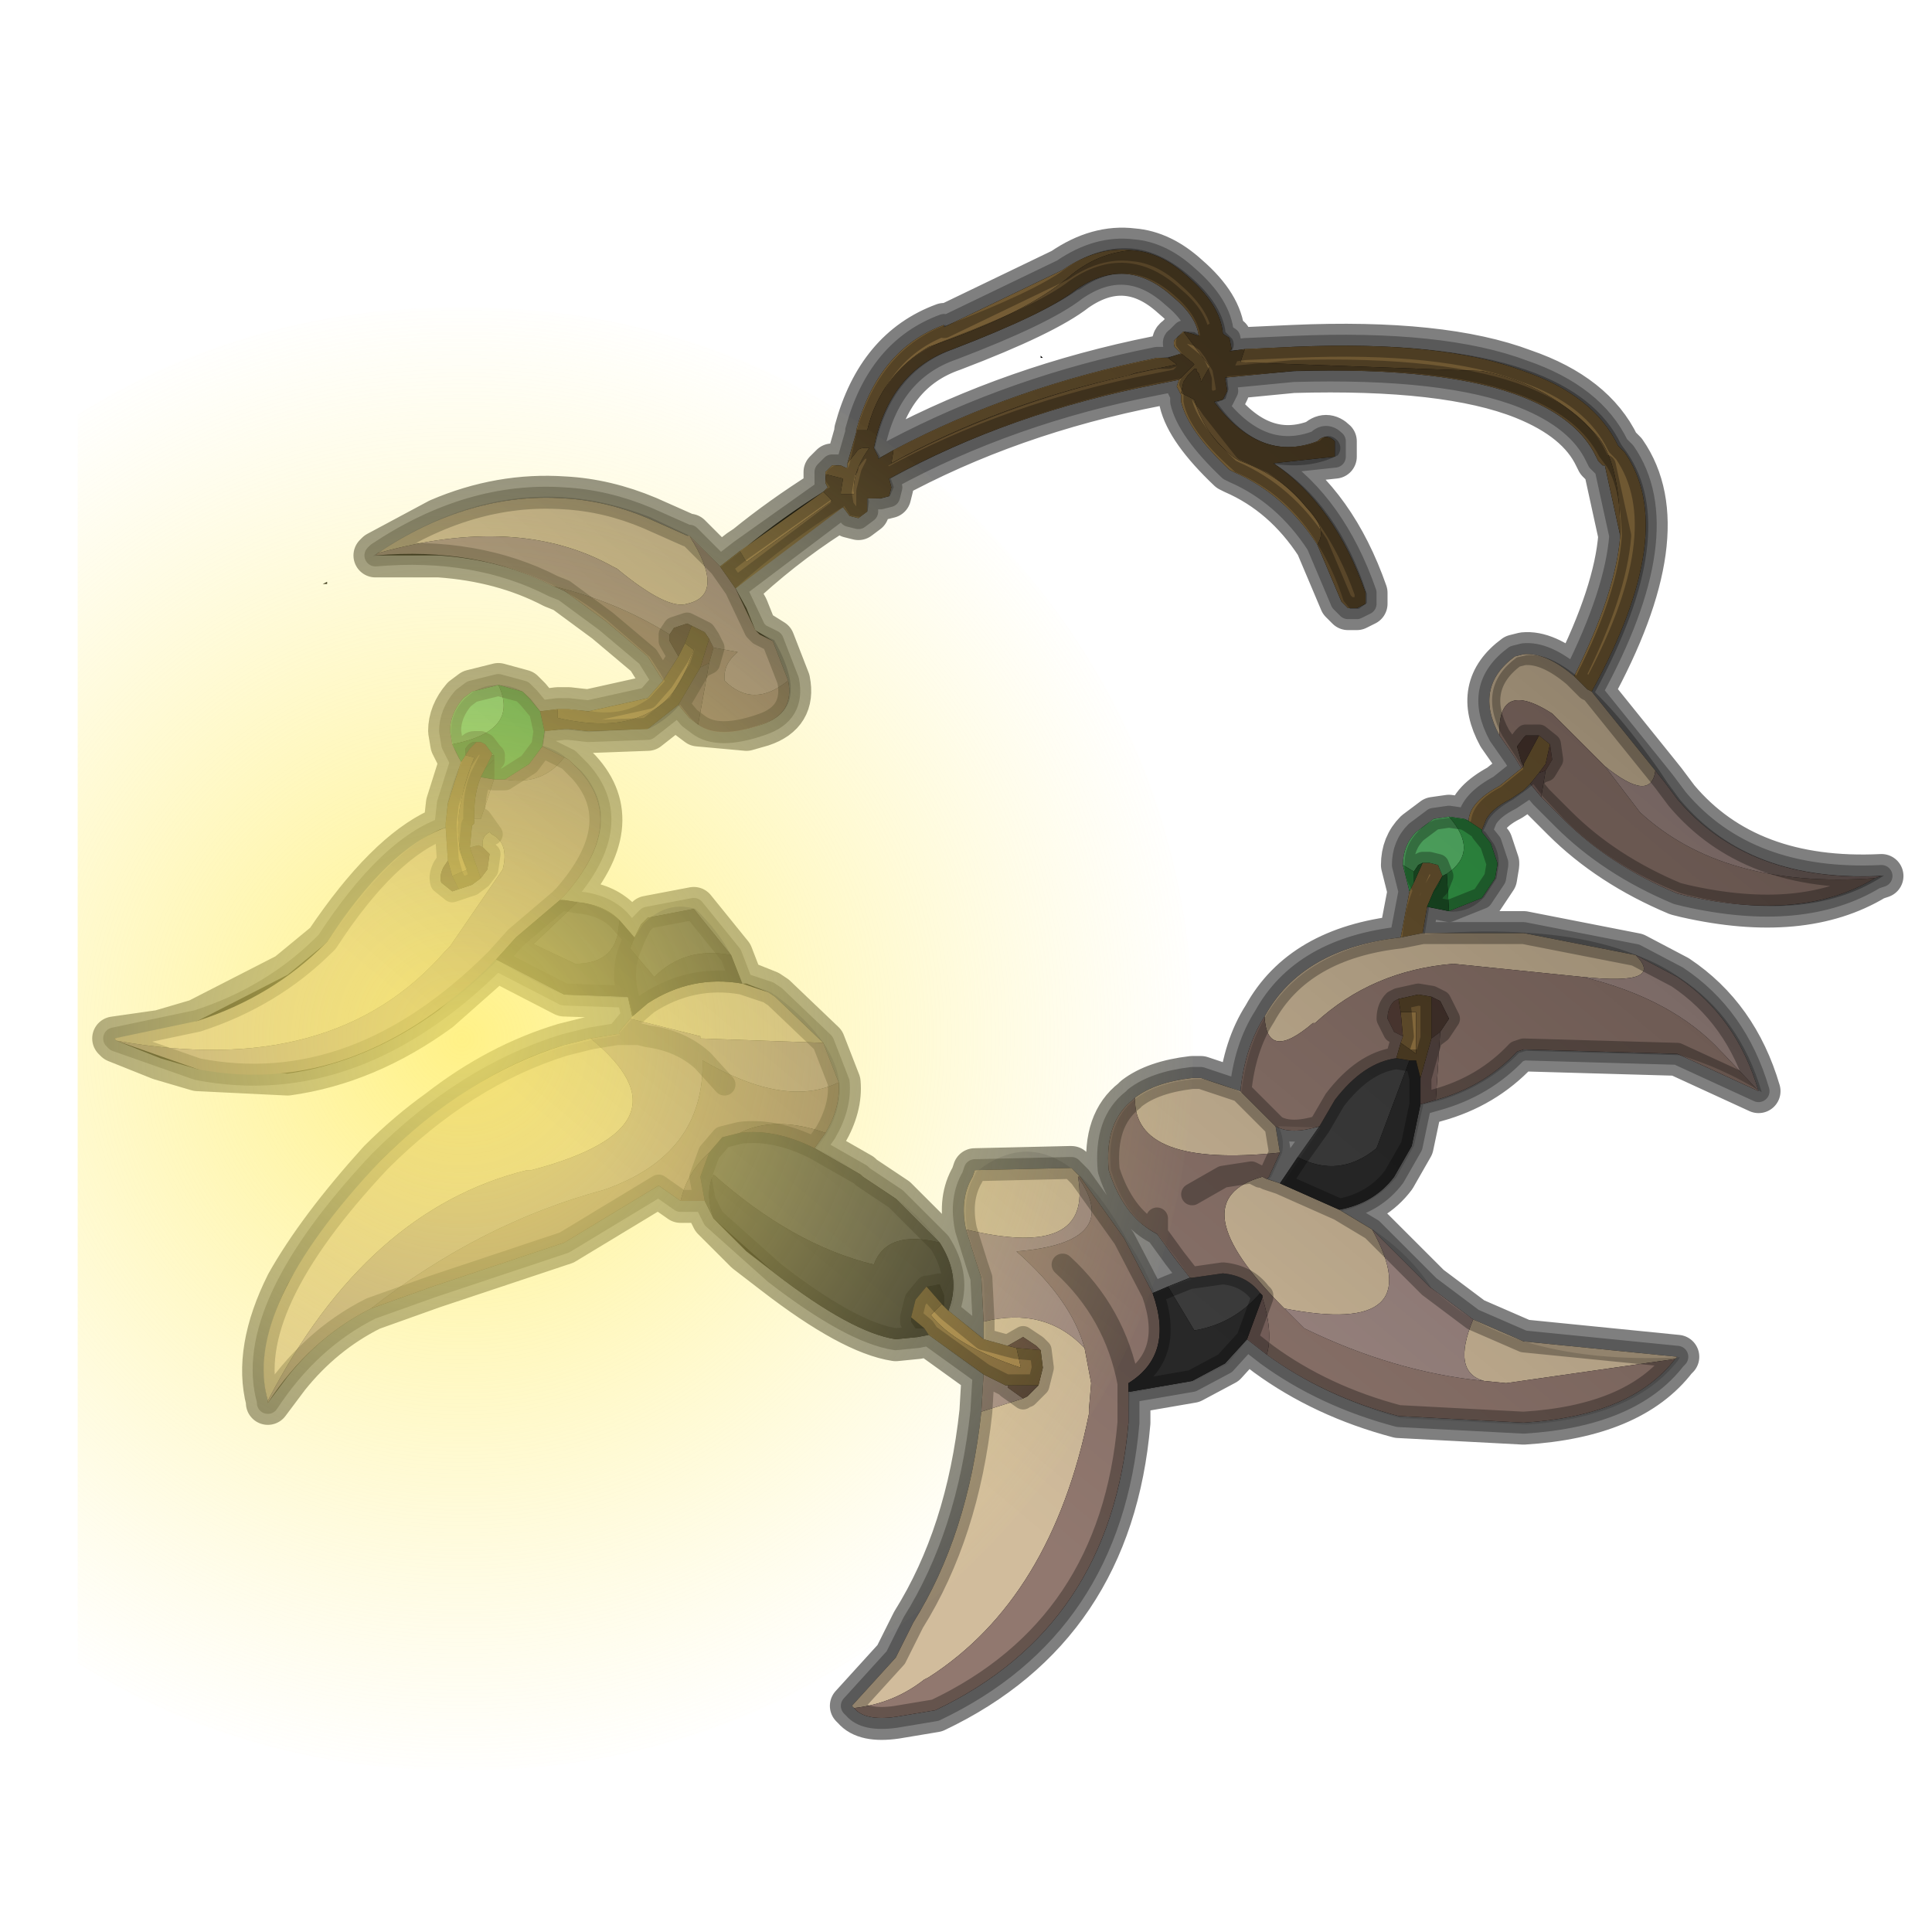 <?xml version="1.0" encoding="UTF-8" standalone="no"?>
<svg xmlns:xlink="http://www.w3.org/1999/xlink" height="440.0px" width="440.0px" xmlns="http://www.w3.org/2000/svg">
  <g transform="matrix(10.0, 0.0, 0.0, 10.0, 0.0, 0.0)">
    <use height="44.0" transform="matrix(1.0, 0.0, 0.0, 1.0, 0.0, 0.0)" width="44.0" xlink:href="#shape0"/>
    <use height="56.0" transform="matrix(0.595, 0.0, 0.0, 0.595, 1.769, 7.0)" width="42.7" xlink:href="#sprite0"/>
    <use height="101.6" transform="matrix(0.33, 0.0, 0.0, 0.33, 2.6, 5.65)" width="122.15" xlink:href="#sprite1"/>
  </g>
  <defs>
    <g id="shape0" transform="matrix(1.0, 0.0, 0.0, 1.0, 0.0, 0.0)">
      <path d="M44.0 44.0 L0.0 44.0 0.0 0.0 44.0 0.0 44.0 44.0" fill="#43adca" fill-opacity="0.0" fill-rule="evenodd" stroke="none"/>
      <path d="M7.35 13.3 L7.45 13.25 7.45 13.3 7.35 13.3 M20.1 8.9 L20.1 8.7 20.35 8.7 20.1 8.9 M23.75 8.15 L23.7 8.15 23.7 8.1 23.75 8.15" fill="#000000" fill-rule="evenodd" stroke="none"/>
      <path d="M24.5 6.6 Q23.8 7.15 21.7 7.95 20.25 8.45 19.9 10.2 L20.0 10.4 20.0 10.45 20.35 10.25 Q23.1 8.8 26.35 8.15 L26.6 8.15 26.9 8.05 26.75 7.9 Q26.7 7.75 26.8 7.7 L26.95 7.55 27.15 7.6 27.3 7.65 Q27.25 7.2 26.7 6.75 25.65 5.8 24.5 6.6 M36.4 10.5 L36.35 10.4 Q35.95 9.55 34.7 9.05 32.95 8.35 29.45 8.45 L27.9 8.6 27.95 8.9 27.85 9.1 27.65 9.15 Q28.7 10.55 30.0 10.05 30.2 9.85 30.4 10.05 L30.4 10.4 29.0 10.55 Q30.4 11.5 31.1 13.5 L31.1 13.75 30.9 13.85 30.7 13.85 30.55 13.7 30.0 12.4 Q29.25 11.25 28.1 10.75 L28.0 10.7 Q27.05 9.8 26.9 9.15 L26.9 9.0 26.8 8.8 26.85 8.65 26.35 8.75 Q23.0 9.4 20.25 10.9 L20.3 11.1 20.25 11.3 20.05 11.35 19.75 11.35 19.75 11.45 19.75 11.65 19.55 11.8 19.35 11.75 19.2 11.55 Q18.05 12.25 17.0 13.2 L16.75 13.4 17.0 13.85 17.2 14.35 17.6 14.6 17.95 15.5 Q18.1 16.25 17.35 16.5 L17.0 16.6 15.9 16.5 15.7 16.35 15.45 16.05 14.75 16.6 13.4 16.65 12.95 16.6 12.85 16.6 12.4 16.65 12.35 17.0 12.85 17.25 12.95 17.3 13.2 17.55 Q14.3 18.75 12.85 20.4 L12.75 20.5 12.85 20.5 13.15 20.55 Q13.75 20.6 14.1 20.95 L14.45 21.35 14.6 21.05 14.75 20.9 15.8 20.7 16.65 21.75 16.9 22.4 17.0 22.4 17.5 22.6 17.65 22.7 18.75 23.75 19.1 24.65 Q19.15 25.2 18.8 25.8 L18.55 26.15 19.6 26.75 19.65 26.8 20.4 27.3 21.4 28.3 Q21.85 29.0 21.65 29.7 L21.6 29.85 22.4 30.5 22.4 30.1 22.35 29.1 22.25 28.8 22.0 28.0 Q21.85 27.3 22.15 26.8 L22.2 26.65 24.35 26.6 24.4 26.6 24.6 26.8 25.6 28.2 26.25 29.45 26.6 29.3 27.1 29.1 26.75 28.65 26.35 28.1 Q25.65 27.75 25.3 26.8 L25.25 26.65 Q25.15 25.55 25.8 25.05 L25.85 25.0 Q26.3 24.65 27.15 24.55 L27.35 24.55 28.25 24.85 Q28.35 23.85 28.8 23.15 29.65 21.6 31.9 21.35 L32.1 20.3 31.95 19.7 Q31.95 19.25 32.25 18.95 L32.65 18.65 33.0 18.6 33.35 18.65 33.45 18.7 33.45 18.65 Q33.5 18.25 34.15 17.9 L34.65 17.5 34.5 17.25 34.15 16.75 Q33.55 15.65 34.5 14.95 L34.7 14.9 Q35.2 14.85 35.85 15.4 36.8 13.5 36.9 12.2 L36.55 10.6 36.5 10.6 36.4 10.5 M42.85 19.95 L42.7 20.0 Q41.05 21.0 38.4 20.4 L38.2 20.35 Q36.65 19.7 35.6 18.65 L35.1 18.15 34.85 17.85 34.7 18.0 34.4 18.2 Q34.0 18.4 33.85 18.65 L33.75 18.9 33.75 18.95 33.95 19.2 34.1 19.65 34.1 19.7 34.05 20.0 33.75 20.45 33.0 20.75 32.5 20.65 32.4 21.25 32.65 21.25 34.7 21.25 37.25 21.75 38.2 22.25 Q39.55 23.15 40.05 24.85 L38.2 24.0 34.7 23.9 34.55 23.95 Q33.8 24.75 32.7 25.05 L32.35 25.15 32.15 26.1 31.75 26.8 Q31.3 27.4 30.5 27.55 L31.25 28.0 32.55 29.3 33.55 30.05 34.7 30.55 38.2 30.9 38.15 30.95 Q37.15 32.25 34.7 32.4 L31.85 32.25 Q30.15 31.8 28.85 30.85 L28.4 30.5 27.9 31.05 27.15 31.45 25.7 31.7 25.7 32.4 Q25.3 37.05 21.3 38.95 L20.4 39.1 Q19.7 39.2 19.45 38.9 L19.4 38.85 20.4 37.75 20.8 36.95 Q22.05 34.95 22.35 32.15 L22.4 31.3 21.15 30.4 20.9 30.45 20.4 30.5 Q19.4 30.35 17.65 29.0 L17.0 28.5 16.25 27.75 16.05 27.35 15.5 27.35 15.0 27.0 12.85 28.3 10.0 29.25 9.85 29.3 8.45 29.8 Q7.35 30.35 6.55 31.35 L6.1 31.95 6.1 31.9 Q5.8 30.75 6.55 29.25 7.25 28.0 8.65 26.45 9.3 25.8 10.0 25.3 11.35 24.25 12.85 23.8 L13.45 23.65 14.05 23.55 14.1 23.55 14.1 23.5 14.35 23.2 14.4 23.15 14.3 22.7 12.85 22.65 11.3 21.85 10.0 23.0 Q8.35 24.2 6.55 24.45 L4.5 24.35 3.65 24.1 2.65 23.7 2.6 23.65 3.65 23.5 4.5 23.25 6.55 22.2 7.4 21.5 7.45 21.45 Q8.8 19.45 10.0 18.9 L10.15 18.85 10.15 18.75 10.2 18.3 10.5 17.35 10.3 16.95 10.25 16.65 Q10.25 16.25 10.55 15.9 L10.75 15.75 11.35 15.6 11.9 15.75 12.05 15.9 12.3 16.2 12.7 16.15 12.85 16.15 12.95 16.15 13.4 16.2 14.75 15.9 15.1 15.5 15.0 15.35 14.75 14.95 13.8 14.15 12.85 13.45 12.6 13.35 Q11.45 12.75 10.0 12.65 L8.55 12.65 8.6 12.6 10.0 11.85 Q11.4 11.25 12.85 11.35 13.8 11.4 14.75 11.8 L15.65 12.2 15.7 12.2 16.4 12.9 16.85 12.55 17.0 12.45 Q17.8 11.8 18.75 11.2 L18.85 11.1 18.8 11.0 18.8 10.8 18.8 10.75 18.95 10.6 19.15 10.6 19.25 10.65 19.3 10.65 19.3 10.55 19.5 9.85 19.5 9.8 Q20.0 7.95 21.5 7.4 L21.5 7.45 24.2 6.15 Q25.0 5.6 25.8 5.7 26.45 5.75 27.05 6.3 27.8 6.95 27.85 7.6 L28.0 7.7 28.05 7.95 28.0 8.0 28.35 7.95 29.45 7.9 Q32.85 7.75 34.7 8.45 36.3 9.0 36.85 10.15 L37.0 10.3 Q38.25 12.1 36.25 15.75 L37.7 17.55 37.9 17.8 38.2 18.2 Q39.8 20.1 42.85 19.95 M29.05 25.65 L29.15 26.25 28.9 26.8 28.85 26.85 29.15 26.95 30.05 25.65 Q29.4 25.85 29.05 25.65" fill="#000000" fill-rule="evenodd" stroke="none"/>
      <path d="M42.85 19.95 Q39.8 20.1 38.2 18.2 L37.9 17.8 37.7 17.55 36.25 15.75 Q38.25 12.1 37.0 10.3 L36.85 10.15 Q36.3 9.0 34.7 8.45 32.85 7.75 29.45 7.9 L28.35 7.95 28.0 8.0 28.05 7.95 28.0 7.7 27.85 7.6 Q27.8 6.95 27.05 6.3 26.45 5.75 25.8 5.7 25.0 5.6 24.2 6.15 L21.5 7.45 21.5 7.4 Q20.0 7.95 19.5 9.8 L19.5 9.85 19.3 10.55 19.3 10.65 19.25 10.65 19.15 10.6 18.95 10.6 18.8 10.75 18.8 10.8 18.8 11.0 18.85 11.1 18.75 11.2 Q17.8 11.8 17.0 12.45 L16.85 12.55 16.4 12.9 15.7 12.2 15.65 12.2 14.75 11.8 Q13.8 11.4 12.85 11.35 11.4 11.25 10.0 11.85 L8.6 12.6 8.55 12.65 10.0 12.65 Q11.45 12.75 12.6 13.35 L12.85 13.45 13.8 14.15 14.75 14.95 15.0 15.35 15.1 15.5 14.75 15.9 13.4 16.2 12.95 16.15 12.85 16.15 12.7 16.15 12.3 16.2 12.05 15.9 11.9 15.75 11.35 15.6 10.75 15.75 10.55 15.9 Q10.25 16.25 10.25 16.65 L10.3 16.95 10.5 17.35 10.2 18.3 10.15 18.75 10.15 18.85 10.0 18.9 Q8.8 19.45 7.45 21.45 L7.4 21.5 6.55 22.2 4.5 23.25 3.65 23.5 2.6 23.65 2.65 23.7 3.65 24.1 4.5 24.35 6.55 24.45 Q8.35 24.2 10.0 23.0 L11.3 21.85 12.85 22.65 14.3 22.7 14.4 23.15 14.35 23.2 14.1 23.5 14.1 23.55 14.05 23.55 13.45 23.65 12.85 23.8 Q11.35 24.25 10.0 25.3 9.3 25.8 8.65 26.45 7.25 28.0 6.55 29.25 5.8 30.75 6.1 31.9 L6.1 31.95 6.55 31.35 Q7.35 30.35 8.45 29.8 L9.85 29.3 10.0 29.25 12.85 28.3 15.0 27.0 15.5 27.35 16.05 27.35 16.25 27.75 17.0 28.5 17.65 29.0 Q19.4 30.35 20.4 30.5 L20.9 30.45 21.15 30.4 22.4 31.3 22.35 32.15 Q22.05 34.95 20.8 36.95 L20.4 37.75 19.4 38.85 19.45 38.9 Q19.7 39.2 20.4 39.1 L21.3 38.95 Q25.3 37.05 25.7 32.4 L25.7 31.7 27.15 31.45 27.9 31.05 28.4 30.5 28.85 30.85 Q30.15 31.8 31.85 32.25 L34.7 32.4 Q37.15 32.25 38.15 30.95 L38.2 30.9 34.7 30.55 33.55 30.05 32.55 29.3 31.25 28.0 30.5 27.55 Q31.3 27.4 31.75 26.8 L32.15 26.1 32.35 25.15 32.7 25.05 Q33.8 24.75 34.55 23.95 L34.7 23.9 38.2 24.0 40.05 24.85 Q39.55 23.15 38.2 22.25 L37.25 21.75 34.7 21.25 32.65 21.25 32.4 21.25 32.5 20.65 33.0 20.75 33.75 20.45 34.05 20.0 34.1 19.7 34.1 19.65 33.95 19.2 33.75 18.95 33.75 18.9 33.85 18.65 Q34.0 18.4 34.4 18.2 L34.7 18.0 34.85 17.85 35.1 18.15 35.6 18.65 Q36.65 19.7 38.2 20.35 L38.4 20.4 Q41.05 21.0 42.7 20.0 L42.85 19.95 M36.4 10.5 L36.5 10.6 36.55 10.6 36.9 12.2 Q36.8 13.5 35.85 15.4 35.2 14.85 34.7 14.9 L34.5 14.95 Q33.55 15.65 34.15 16.75 L34.5 17.25 34.65 17.5 34.15 17.9 Q33.5 18.25 33.45 18.65 L33.45 18.7 33.35 18.65 33.0 18.6 32.65 18.65 32.25 18.95 Q31.95 19.25 31.95 19.7 L32.1 20.3 31.9 21.35 Q29.65 21.6 28.8 23.15 28.35 23.85 28.25 24.85 L27.35 24.55 27.15 24.55 Q26.3 24.65 25.85 25.0 L25.8 25.05 Q25.15 25.55 25.25 26.65 L25.3 26.8 Q25.65 27.75 26.35 28.1 L26.75 28.65 27.1 29.1 26.6 29.3 26.25 29.45 25.6 28.2 24.6 26.8 24.4 26.6 24.35 26.6 22.2 26.65 22.15 26.8 Q21.85 27.3 22.0 28.0 L22.25 28.8 22.35 29.1 22.4 30.1 22.4 30.5 21.6 29.85 21.65 29.7 Q21.85 29.0 21.4 28.3 L20.4 27.3 19.65 26.8 19.6 26.75 18.55 26.15 18.8 25.8 Q19.15 25.2 19.1 24.65 L18.75 23.75 17.65 22.7 17.5 22.6 17.0 22.4 16.9 22.4 16.65 21.75 15.8 20.7 14.75 20.9 14.6 21.05 14.45 21.35 14.1 20.95 Q13.75 20.6 13.15 20.55 L12.85 20.5 12.75 20.5 12.85 20.4 Q14.3 18.75 13.2 17.55 L12.95 17.3 12.85 17.25 12.35 17.0 12.4 16.65 12.85 16.6 12.95 16.6 13.4 16.65 14.75 16.6 15.45 16.05 15.7 16.35 15.9 16.5 17.0 16.6 17.35 16.5 Q18.1 16.25 17.95 15.5 L17.6 14.6 17.2 14.35 17.0 13.85 16.75 13.4 17.0 13.2 Q18.05 12.25 19.2 11.55 L19.35 11.75 19.55 11.8 19.75 11.65 19.75 11.45 19.75 11.35 20.05 11.35 20.25 11.3 20.3 11.1 20.25 10.9 Q23.0 9.4 26.35 8.75 L26.85 8.65 26.8 8.8 26.9 9.0 26.9 9.15 Q27.05 9.8 28.0 10.7 L28.1 10.75 Q29.25 11.25 30.0 12.4 L30.55 13.7 30.7 13.85 30.9 13.85 31.1 13.75 31.1 13.5 Q30.4 11.5 29.0 10.55 L30.4 10.4 30.4 10.05 Q30.2 9.85 30.0 10.05 28.7 10.55 27.65 9.15 L27.85 9.1 27.95 8.9 27.9 8.6 29.45 8.45 Q32.95 8.35 34.7 9.05 35.95 9.55 36.35 10.4 L36.4 10.5 M24.5 6.6 Q25.65 5.8 26.7 6.75 27.25 7.2 27.3 7.65 L27.15 7.6 26.95 7.55 26.8 7.7 Q26.7 7.75 26.75 7.9 L26.9 8.05 26.6 8.15 26.35 8.15 Q23.1 8.8 20.35 10.25 L20.0 10.45 20.0 10.4 19.9 10.2 Q20.25 8.45 21.7 7.95 23.8 7.15 24.5 6.6 M29.05 25.65 L29.15 26.25 28.9 26.8 28.85 26.85 29.15 26.95 30.05 25.65 Q29.4 25.85 29.05 25.65" fill="none" stroke="#000000" stroke-linecap="round" stroke-linejoin="round" stroke-opacity="0.502" stroke-width="1.0"/>
      <path d="M34.85 17.85 L34.7 18.0 34.4 18.2 Q34.0 18.4 33.85 18.65 L33.75 18.9 33.45 18.7 33.45 18.65 Q33.5 18.25 34.15 17.9 L34.65 17.5 34.7 17.45 34.7 17.4 35.05 16.75 35.3 16.95 35.2 17.4 35.05 17.6 34.85 17.85 M32.5 20.65 L32.4 21.25 31.9 21.35 32.1 20.3 32.2 20.1 32.4 19.65 32.55 19.65 32.75 19.7 32.85 19.95 32.65 20.3 32.5 20.65 M10.15 18.85 L10.15 18.75 10.2 18.3 10.5 17.35 10.6 17.2 10.8 17.25 Q10.15 18.9 10.65 19.8 L10.3 19.95 10.2 19.6 10.15 18.85 M12.7 16.15 L12.85 16.15 12.95 16.15 13.4 16.2 14.75 15.9 15.1 15.5 15.45 14.95 15.6 14.65 15.8 14.8 15.65 15.2 15.6 15.3 Q15.25 16.1 14.5 16.35 13.8 16.6 12.7 16.35 L12.7 16.15 M16.85 12.55 L18.75 11.2 18.95 11.4 17.0 12.8 16.85 12.55 M18.8 10.8 L18.8 10.75 18.95 10.6 19.15 10.6 19.25 10.65 19.3 10.65 19.3 10.55 19.5 10.3 Q19.55 10.2 19.7 10.2 L19.8 10.2 Q19.4 10.75 19.45 11.25 L19.15 11.25 19.15 11.2 19.2 10.9 18.8 10.8 M19.5 9.8 Q20.0 7.95 21.5 7.4 L21.5 7.45 24.2 6.15 Q25.0 5.6 25.8 5.7 25.0 5.75 24.35 6.3 23.35 7.15 21.15 7.9 20.05 8.55 19.75 9.8 L19.5 9.8 M28.35 7.95 L29.45 7.9 Q32.85 7.75 34.7 8.45 36.3 9.0 36.85 10.15 L37.0 10.3 Q38.25 12.1 36.25 15.75 L36.15 15.7 35.85 15.4 Q36.8 13.5 36.9 12.2 36.9 10.5 36.35 9.9 35.3 8.75 33.75 8.45 L28.25 8.25 28.35 7.95 M30.0 12.4 Q29.25 11.25 28.1 10.75 L28.0 10.7 Q27.05 9.8 26.9 9.15 L26.9 9.0 26.8 8.8 26.85 8.65 26.95 8.55 27.2 8.3 27.15 8.25 26.9 8.05 26.75 7.9 Q26.7 7.75 26.8 7.7 L26.95 7.55 27.55 8.35 27.35 8.7 27.35 8.65 27.3 8.5 27.25 8.45 27.25 8.4 27.2 8.3 27.25 8.4 27.2 8.4 27.15 8.45 27.05 8.55 26.95 8.7 26.9 8.95 27.2 9.1 Q27.45 9.95 28.15 10.45 L28.25 10.5 Q29.2 10.85 29.75 11.55 30.25 12.05 30.0 12.4 M21.6 29.85 L22.4 30.5 22.95 30.65 23.15 30.7 23.25 31.15 Q21.75 30.65 21.2 29.95 L21.45 29.7 21.5 29.75 21.6 29.85 M26.6 8.15 L26.8 8.3 25.85 8.5 25.7 8.55 Q22.75 9.2 20.3 10.55 L20.35 10.25 Q23.1 8.8 26.35 8.15 L26.6 8.15 M26.9 8.95 L26.9 9.0 26.9 8.95 M31.95 23.6 L31.9 23.05 32.25 23.05 32.25 24.0 31.9 23.75 31.95 23.6 M19.25 10.65 L19.2 10.9 19.25 10.65" fill="#9f7e48" fill-rule="evenodd" stroke="none"/>
      <path d="M37.7 17.55 Q37.6 18.3 36.55 17.45 L35.35 16.25 Q34.1 15.45 34.15 16.75 33.55 15.65 34.5 14.95 L34.7 14.9 Q35.2 14.85 35.85 15.4 L36.15 15.7 36.25 15.75 37.7 17.55 M32.4 21.25 L32.65 21.25 34.7 21.25 37.25 21.75 Q37.95 22.45 36.05 22.25 L33.1 21.95 Q31.25 22.1 29.95 23.3 L29.9 23.3 Q28.85 24.2 28.8 23.15 29.65 21.6 31.9 21.35 L32.4 21.25 M30.5 27.55 L31.25 28.0 Q32.6 30.45 29.25 29.8 26.8 27.35 28.75 26.8 L28.85 26.85 29.15 26.95 30.5 27.55 M33.55 30.05 L34.7 30.55 38.2 30.9 38.15 30.95 34.3 31.5 33.8 31.45 Q33.05 31.25 33.55 30.05 M19.45 38.9 L19.4 38.85 20.4 37.75 20.8 36.95 Q22.05 34.95 22.35 32.15 L23.3 31.85 23.4 31.8 23.6 31.6 23.65 31.55 23.75 31.15 23.7 30.75 23.6 30.65 23.3 30.45 22.95 30.65 22.4 30.5 22.4 30.1 Q23.8 29.75 24.7 30.7 L24.85 31.5 24.8 32.1 24.8 32.2 Q23.95 36.4 21.15 38.2 L21.05 38.25 Q20.35 38.8 19.45 38.9 M6.1 31.9 Q5.5 29.8 8.65 26.45 10.6 24.5 12.85 23.8 L13.45 23.65 Q15.9 25.65 12.1 26.65 L12.0 26.65 Q8.35 27.55 6.1 31.9 M14.35 23.2 L14.4 23.15 14.75 22.85 Q15.75 22.2 16.9 22.4 L17.5 22.6 17.65 22.7 18.75 23.75 15.95 23.65 15.95 23.6 14.35 23.2 M2.65 23.7 L2.6 23.65 4.5 23.25 Q6.2 22.7 7.4 21.5 L7.45 21.45 Q8.85 19.3 10.15 18.85 L10.2 19.6 10.1 19.75 Q10.0 19.95 10.05 20.1 L10.3 20.3 10.45 20.25 10.75 20.15 10.95 20.0 11.1 19.8 11.15 19.45 11.0 19.3 Q10.95 19.05 11.15 18.95 L11.2 19.0 Q11.6 19.2 11.45 19.8 L10.25 21.55 10.15 21.65 Q7.6 24.6 2.65 23.7 M8.6 12.6 Q10.7 11.2 12.85 11.35 13.8 11.4 14.75 11.8 L15.65 12.2 15.7 12.2 Q16.55 13.55 15.65 13.75 15.2 13.9 14.05 12.95 L13.95 12.9 Q11.8 11.7 8.6 12.6 M22.0 28.0 Q21.85 27.3 22.15 26.8 L22.2 26.65 24.35 26.6 24.4 26.6 24.6 26.8 24.55 26.8 Q24.9 28.7 22.0 28.0 M25.85 25.0 Q26.3 24.65 27.15 24.55 L27.35 24.55 28.25 24.85 29.05 25.65 29.15 26.25 Q25.8 26.6 25.85 25.0" fill="#d1bc9c" fill-rule="evenodd" stroke="none"/>
      <path d="M35.3 16.95 L35.35 17.3 35.2 17.55 35.05 17.6 35.2 17.4 35.3 16.95 M31.95 23.6 L31.75 23.5 31.6 23.2 Q31.6 22.95 31.75 22.8 L31.85 22.75 31.9 23.05 31.95 23.6 M16.15 14.55 L16.25 14.75 16.15 15.1 15.95 15.2 16.15 14.55 M10.95 20.0 L10.7 19.3 10.9 19.25 11.0 19.3 11.15 19.45 11.1 19.8 10.95 20.0 M23.15 30.7 L22.95 30.65 23.3 30.45 23.6 30.65 23.7 30.75 23.15 30.7" fill="#7c5c50" fill-rule="evenodd" stroke="none"/>
      <path d="M16.25 27.75 L16.05 27.35 15.95 26.8 16.15 26.25 16.45 25.9 16.85 25.8 Q17.65 25.7 18.55 26.15 L19.6 26.75 19.65 26.8 20.4 27.3 21.4 28.3 Q20.2 28.0 19.9 28.8 18.05 28.35 16.25 26.75 16.05 27.15 16.25 27.75 M13.15 20.55 Q13.75 20.6 14.1 20.95 14.1 21.95 13.1 21.95 L12.15 21.5 13.15 20.55 M14.45 21.35 L14.6 21.05 14.75 20.9 15.8 20.7 16.65 21.75 Q15.6 21.55 14.9 22.25 L14.35 21.6 14.45 21.35 M26.6 29.3 L27.1 29.1 27.15 29.1 27.85 29.0 Q28.4 29.05 28.7 29.45 28.1 30.15 27.2 30.3 L26.6 29.3 M31.8 24.1 L32.1 24.15 31.35 26.15 Q30.5 26.85 29.55 26.35 L30.05 25.65 30.4 25.05 Q31.05 24.2 31.8 24.1" fill="#404040" fill-rule="evenodd" stroke="none"/>
      <path d="M10.3 16.95 L10.25 16.65 Q10.25 16.25 10.55 15.9 L10.75 15.75 11.35 15.6 Q11.85 16.65 10.3 16.95 M31.95 19.7 Q31.95 19.25 32.25 18.95 L32.65 18.65 33.0 18.6 Q33.7 19.4 32.95 19.9 L32.85 19.95 32.75 19.7 32.55 19.65 32.4 19.65 32.3 19.7 32.2 19.85 31.95 19.7 M11.2 17.15 L11.25 17.2 11.2 17.2 11.2 17.15" fill="#60ca74" fill-rule="evenodd" stroke="none"/>
      <path d="M21.1 29.3 L21.15 29.3 21.4 29.25 21.5 29.5 21.5 29.75 21.45 29.7 21.1 29.3 M21.05 30.25 L20.85 30.25 20.75 30.1 20.75 30.0 21.05 30.25" fill="#151515" fill-rule="evenodd" stroke="none"/>
      <path d="M32.85 19.95 L32.75 20.2 32.65 20.3 32.85 19.95 M32.2 20.1 L32.2 19.95 32.2 19.85 32.3 19.7 32.4 19.65 32.2 20.1 M11.25 17.2 L11.25 17.3 11.2 17.35 11.05 17.5 11.1 17.4 11.2 17.2 11.25 17.2 M10.6 17.2 L10.6 17.05 Q10.7 16.9 10.8 16.9 L10.85 16.9 10.7 17.05 10.6 17.2" fill="#287938" fill-rule="evenodd" stroke="none"/>
      <path d="M36.55 17.45 L37.35 18.5 Q39.25 20.25 42.7 20.0 41.05 21.0 38.4 20.4 L38.2 20.35 Q36.65 19.7 35.6 18.65 L35.1 18.15 35.2 17.55 35.35 17.3 35.3 16.95 35.05 16.75 35.0 16.75 34.75 16.75 34.7 16.8 34.55 17.0 34.65 17.35 34.7 17.45 34.65 17.5 34.5 17.25 34.15 16.75 Q34.1 15.45 35.35 16.25 L36.55 17.45 M40.05 24.85 L38.2 24.0 34.7 23.9 34.55 23.95 Q33.8 24.75 32.7 25.05 L32.8 23.5 33.0 23.2 32.8 22.8 32.6 22.7 32.3 22.65 31.85 22.75 31.75 22.8 Q31.6 22.95 31.6 23.2 L31.75 23.5 31.95 23.6 31.9 23.75 31.8 24.1 Q31.05 24.2 30.4 25.05 L30.05 25.65 Q29.4 25.85 29.05 25.65 L28.25 24.85 Q28.35 23.85 28.8 23.15 28.85 24.2 29.9 23.3 L29.95 23.3 Q31.25 22.1 33.1 21.95 L36.05 22.25 Q38.1 22.75 39.2 23.95 L39.25 24.0 40.05 24.85 M38.15 30.95 Q37.15 32.25 34.7 32.4 L31.85 32.25 Q30.15 31.8 28.85 30.85 29.0 30.35 28.75 29.55 L28.75 29.5 28.7 29.45 Q28.4 29.05 27.85 29.0 L27.15 29.1 27.1 29.1 26.75 28.65 26.35 28.1 Q25.65 27.75 25.3 26.8 L25.25 26.65 Q25.15 25.55 25.8 25.05 L25.85 25.0 Q25.8 26.6 29.15 26.25 L28.9 26.8 28.85 26.85 28.75 26.8 28.7 26.8 28.5 26.7 27.85 26.8 27.15 27.2 27.85 26.8 28.5 26.7 28.7 26.8 28.75 26.8 Q26.8 27.35 29.25 29.8 L29.7 30.25 Q31.75 31.25 33.8 31.45 L34.3 31.5 38.15 30.95 M25.7 31.7 L25.7 32.4 Q25.3 37.05 21.3 38.95 L20.4 39.1 Q19.7 39.2 19.45 38.9 20.35 38.8 21.05 38.25 L21.15 38.2 Q23.95 36.4 24.8 32.2 L24.8 32.1 24.85 31.5 24.7 30.7 Q24.4 29.6 23.15 28.5 25.6 28.3 24.55 26.8 L24.6 26.8 25.6 28.2 26.25 29.45 Q26.75 30.85 25.7 31.5 L25.7 31.7 M15.5 27.35 L15.0 27.0 12.85 28.3 9.85 29.3 8.45 29.8 Q10.95 27.85 13.75 27.1 16.05 26.3 16.0 24.15 17.9 25.25 19.1 24.65 19.15 25.2 18.8 25.8 17.65 25.4 16.85 25.8 L16.45 25.9 16.15 26.25 Q15.65 26.7 15.5 27.35 M15.1 15.5 L15.0 15.35 14.75 14.95 13.8 14.15 12.85 13.45 12.6 13.35 Q14.05 13.7 15.25 14.45 L15.25 14.6 15.45 14.95 15.1 15.5 M17.95 15.5 Q18.1 16.25 17.35 16.5 16.35 16.85 15.9 16.5 L16.15 15.1 16.25 14.75 16.8 14.85 Q16.5 15.1 16.5 15.4 L16.5 15.5 Q17.15 16.15 17.95 15.5 M12.35 17.0 L12.85 17.25 Q12.35 17.9 11.5 17.75 L12.05 17.4 12.35 17.0 M10.8 18.65 L10.8 18.55 Q10.8 18.05 10.95 17.7 L11.25 17.75 10.95 18.65 10.8 18.65 M16.5 24.7 L16.0 24.15 16.5 24.7 M26.35 27.75 L26.35 28.1 26.35 27.75 M25.7 31.5 Q25.4 29.9 24.2 28.8 25.4 29.9 25.7 31.5" fill="#91786f" fill-rule="evenodd" stroke="none"/>
      <path d="M37.7 17.55 L37.9 17.8 38.2 18.2 Q39.8 20.1 42.85 19.95 L42.7 20.0 Q39.25 20.25 37.35 18.5 L36.55 17.45 Q37.6 18.3 37.7 17.55 M37.25 21.75 L38.2 22.25 Q39.55 23.15 40.05 24.85 L39.25 24.0 39.2 23.95 Q38.1 22.75 36.05 22.25 37.95 22.45 37.25 21.75 M31.25 28.0 L32.55 29.3 33.55 30.05 Q33.05 31.25 33.8 31.45 31.75 31.25 29.7 30.25 L29.25 29.8 Q32.6 30.45 31.25 28.0 M22.35 32.15 L22.4 31.3 22.9 31.55 22.95 31.55 22.95 31.6 23.3 31.85 22.35 32.15 M8.45 29.8 Q7.05 30.5 6.1 31.95 L6.1 31.9 Q8.35 27.55 12.0 26.65 L12.1 26.65 Q15.9 25.65 13.45 23.65 L14.05 23.55 14.1 23.55 14.1 23.5 14.35 23.2 15.95 23.6 15.95 23.65 18.75 23.75 19.1 24.65 Q17.9 25.25 16.0 24.15 15.5 23.7 14.75 23.6 L14.55 23.55 14.1 23.55 14.55 23.55 14.75 23.6 Q15.5 23.7 16.0 24.15 16.05 26.3 13.75 27.1 10.95 27.85 8.45 29.8 M11.3 21.85 Q8.1 25.05 4.5 24.35 L2.65 23.7 Q7.6 24.6 10.15 21.65 L10.25 21.55 11.45 19.8 Q11.6 19.2 11.2 19.0 L10.95 18.65 11.2 19.0 11.15 18.95 Q10.95 19.05 11.0 19.3 L10.9 19.25 10.7 19.3 10.75 18.8 10.8 18.75 10.8 18.65 10.95 18.65 11.25 17.75 11.35 17.75 11.5 17.75 Q12.35 17.9 12.85 17.25 L12.95 17.3 13.2 17.55 Q14.3 18.75 12.85 20.4 L12.75 20.5 11.75 21.35 11.3 21.85 M12.6 13.35 Q10.85 12.45 8.55 12.65 L8.6 12.6 Q11.8 11.7 13.95 12.9 L14.05 12.95 Q15.2 13.9 15.65 13.75 16.55 13.55 15.7 12.2 L16.4 12.9 16.75 13.4 17.2 14.35 17.3 14.45 17.6 14.6 17.95 15.5 Q17.15 16.15 16.5 15.5 L16.5 15.4 Q16.5 15.1 16.8 14.85 L16.25 14.75 16.15 14.55 16.05 14.4 15.75 14.25 15.65 14.2 15.35 14.3 15.25 14.45 Q14.05 13.7 12.6 13.35 M22.4 30.1 L22.35 29.1 22.25 28.8 22.0 28.0 Q24.9 28.7 24.55 26.8 25.6 28.3 23.15 28.5 24.4 29.6 24.7 30.7 23.8 29.75 22.4 30.1" fill="#a38c87" fill-rule="evenodd" stroke="none"/>
      <path d="M34.7 17.45 L34.65 17.35 34.55 17.0 34.7 16.8 34.75 16.75 35.0 16.75 35.05 16.75 34.7 17.4 34.7 17.45 M32.6 22.7 L32.8 22.8 33.0 23.2 32.8 23.5 32.6 23.65 32.6 22.7 M10.45 20.25 L10.3 20.3 10.05 20.1 Q10.0 19.95 10.1 19.75 L10.2 19.6 10.3 19.95 10.45 20.25 M15.45 14.95 L15.25 14.6 15.25 14.45 15.35 14.3 15.65 14.2 15.75 14.25 15.6 14.65 15.45 14.95 M23.3 31.85 L22.95 31.6 22.95 31.55 23.65 31.55 23.6 31.6 23.4 31.8 23.3 31.85" fill="#674e43" fill-rule="evenodd" stroke="none"/>
      <path d="M35.1 18.15 L34.85 17.85 35.05 17.6 35.2 17.55 35.1 18.15 M32.7 25.05 L32.35 25.15 32.35 24.55 32.6 23.65 32.8 23.5 32.7 25.05 M28.85 30.85 L28.4 30.5 28.75 29.55 Q29.0 30.35 28.85 30.85 M15.9 16.5 L15.7 16.35 15.45 16.05 15.95 15.2 16.15 15.1 15.9 16.5" fill="#7d6560" fill-rule="evenodd" stroke="none"/>
      <path d="M32.35 25.15 L32.15 26.1 31.75 26.8 Q31.3 27.4 30.5 27.55 L29.15 26.95 29.55 26.35 Q30.5 26.85 31.35 26.15 L32.1 24.15 32.25 24.15 32.35 24.55 32.35 25.15 M28.4 30.5 L27.9 31.05 27.15 31.45 25.7 31.7 25.7 31.5 Q26.75 30.85 26.25 29.45 L26.6 29.3 27.2 30.3 Q28.1 30.15 28.7 29.45 L28.75 29.5 28.75 29.55 28.4 30.5 M21.15 30.4 L20.9 30.45 20.4 30.5 Q19.4 30.35 17.65 29.0 L16.25 27.75 Q16.05 27.15 16.25 26.75 18.05 28.35 19.9 28.8 20.2 28.0 21.4 28.3 21.85 29.0 21.65 29.7 L21.6 29.85 21.5 29.75 21.5 29.5 21.4 29.25 21.15 29.3 21.1 29.3 20.85 29.6 20.75 30.0 20.75 30.1 20.85 30.25 21.05 30.25 21.15 30.4 M14.4 23.15 L14.3 22.7 12.85 22.65 11.3 21.85 11.75 21.35 12.75 20.5 12.85 20.5 13.15 20.55 12.15 21.5 13.1 21.95 Q14.1 21.95 14.1 20.95 L14.45 21.35 14.35 21.6 Q14.15 22.1 14.3 22.7 14.15 22.1 14.35 21.6 L14.9 22.25 Q15.6 21.55 16.65 21.75 L16.9 22.4 Q15.75 22.2 14.75 22.85 L14.4 23.15" fill="#2b2b2b" fill-rule="evenodd" stroke="none"/>
      <path d="M22.4 31.3 L21.15 30.4 21.05 30.25 20.75 30.0 20.85 29.6 21.1 29.3 21.45 29.7 21.2 29.95 Q21.75 30.65 23.25 31.15 L23.15 30.7 23.7 30.75 23.75 31.15 23.65 31.55 22.95 31.55 22.9 31.55 22.4 31.3 M12.3 16.2 L12.7 16.15 12.7 16.35 Q13.8 16.6 14.5 16.35 15.25 16.1 15.6 15.3 L15.65 15.2 15.8 14.8 15.6 14.65 15.75 14.25 16.05 14.4 16.15 14.55 15.95 15.2 15.45 16.05 14.75 16.6 13.4 16.65 12.95 16.6 12.85 16.6 12.4 16.65 12.3 16.2 M16.4 12.9 L16.85 12.55 17.0 12.8 18.95 11.4 18.75 11.2 18.85 11.1 18.8 11.0 18.8 10.8 19.2 10.9 19.15 11.2 18.95 11.15 18.85 11.1 18.95 11.15 19.15 11.2 19.15 11.25 19.45 11.25 Q19.4 10.75 19.8 10.2 L19.7 10.2 Q19.55 10.2 19.5 10.3 L19.3 10.55 19.5 9.85 19.5 9.8 19.75 9.8 Q20.05 8.55 21.15 7.9 23.35 7.15 24.35 6.3 25.0 5.75 25.8 5.7 26.45 5.75 27.05 6.3 27.8 6.95 27.85 7.6 L28.0 7.7 28.05 7.95 28.0 8.0 28.35 7.95 28.25 8.25 33.75 8.45 Q35.3 8.75 36.35 9.9 36.9 10.5 36.9 12.2 L36.55 10.6 36.5 10.6 36.4 10.5 36.35 10.4 Q35.95 9.55 34.7 9.05 32.95 8.35 29.45 8.45 L27.9 8.6 27.95 8.9 27.85 9.1 27.65 9.15 Q28.7 10.55 30.0 10.05 30.2 9.85 30.4 10.05 L30.4 10.4 29.0 10.55 Q30.4 11.5 31.1 13.5 L31.1 13.75 30.9 13.85 30.7 13.85 30.55 13.7 30.0 12.4 Q30.25 12.05 29.75 11.55 29.2 10.85 28.25 10.5 L28.15 10.45 Q27.45 9.95 27.2 9.1 L26.9 8.95 26.95 8.7 27.05 8.55 27.15 8.45 27.2 8.4 27.25 8.4 27.25 8.45 27.3 8.5 27.35 8.65 27.35 8.7 27.55 8.35 26.95 7.55 27.15 7.6 27.3 7.65 Q27.25 7.2 26.7 6.75 25.65 5.8 24.5 6.6 23.8 7.15 21.7 7.95 20.25 8.45 19.9 10.2 L19.8 10.2 19.9 10.2 20.0 10.4 20.0 10.45 20.35 10.25 20.3 10.55 Q22.75 9.2 25.7 8.55 L25.85 8.5 26.8 8.3 26.6 8.15 26.9 8.05 27.15 8.25 27.2 8.3 26.95 8.55 26.85 8.65 26.35 8.75 Q23.0 9.4 20.25 10.9 L20.3 11.1 20.25 11.3 20.05 11.35 19.75 11.35 19.75 11.45 19.75 11.65 19.55 11.8 19.35 11.75 19.2 11.55 16.75 13.4 16.4 12.9 M20.25 10.9 L20.05 10.8 19.85 10.8 19.95 10.6 20.0 10.45 19.95 10.6 19.85 10.8 20.05 10.8 20.25 10.9 M27.9 8.6 L27.85 8.35 28.0 8.0 27.85 8.35 27.9 8.6 M27.85 7.6 L27.65 7.6 27.5 7.75 27.5 7.8 27.3 7.65 27.5 7.8 27.5 7.75 27.65 7.6 27.85 7.6 M27.65 9.15 L27.6 9.15 27.5 9.15 27.45 9.1 27.35 8.95 27.35 8.9 27.35 8.7 27.35 8.9 27.35 8.95 27.45 9.1 27.5 9.15 27.6 9.15 27.65 9.15 M27.5 7.8 L27.65 8.0 27.85 8.35 27.65 8.0 27.5 7.8 M27.5 9.15 L27.6 9.3 28.35 10.25 29.0 10.55 28.35 10.25 27.6 9.3 27.5 9.15 M31.85 22.75 L32.3 22.65 32.6 22.7 32.6 23.65 32.35 24.55 32.25 24.15 32.1 24.15 31.8 24.1 31.9 23.75 32.25 24.0 32.25 23.05 31.9 23.05 31.85 22.75 M19.85 10.8 L19.75 11.2 19.75 11.35 19.75 11.2 19.85 10.8 M19.2 11.55 L19.15 11.25 19.2 11.55 M10.85 16.9 L10.95 16.9 11.05 16.95 11.2 17.15 11.2 17.2 11.1 17.4 11.05 17.5 10.95 17.7 Q10.8 18.05 10.8 18.55 L10.8 18.65 10.8 18.75 10.75 18.8 10.7 19.3 10.95 20.0 10.75 20.15 10.45 20.25 10.3 19.95 10.65 19.8 Q10.15 18.9 10.8 17.25 L10.6 17.2 10.7 17.05 10.85 16.9" fill="#7a6038" fill-rule="evenodd" stroke="none"/>
      <path d="M16.05 27.35 L15.5 27.35 Q15.65 26.7 16.15 26.25 L15.95 26.8 16.05 27.35 M18.8 25.8 L18.55 26.15 Q17.65 25.7 16.85 25.8 17.65 25.4 18.8 25.8" fill="#745e58" fill-rule="evenodd" stroke="none"/>
      <path d="M33.75 18.9 L33.75 18.95 33.95 19.2 34.1 19.65 34.1 19.7 34.05 20.0 33.75 20.45 33.0 20.75 32.95 19.9 Q33.7 19.4 33.0 18.6 L33.35 18.65 33.45 18.7 33.75 18.9 M10.5 17.35 L10.3 16.95 Q11.85 16.65 11.35 15.6 L11.9 15.75 12.05 15.9 12.3 16.2 12.4 16.65 12.35 17.0 12.05 17.4 11.5 17.75 11.35 17.75 11.25 17.75 11.25 17.3 11.25 17.2 11.2 17.15 11.05 16.95 10.95 16.9 10.85 16.9 10.8 16.9 Q10.7 16.9 10.6 17.05 L10.6 17.2 10.5 17.35 M32.1 20.3 L31.95 19.7 32.2 19.85 32.2 19.95 32.2 20.1 32.1 20.3" fill="#37a64d" fill-rule="evenodd" stroke="none"/>
      <path d="M33.0 20.75 L32.5 20.65 32.65 20.3 32.75 20.2 32.85 19.95 32.95 19.9 33.0 20.75 M11.25 17.3 L11.25 17.75 10.95 17.7 11.05 17.5 11.2 17.35 11.25 17.3" fill="#267335" fill-rule="evenodd" stroke="none"/>
      <path d="M42.7 20.0 L42.85 19.95 Q39.8 20.1 38.2 18.2 L37.9 17.8 37.7 17.55 M42.7 20.0 Q41.05 21.0 38.4 20.4 L38.2 20.35 Q36.65 19.7 35.6 18.65 L35.1 18.15 34.85 17.85 34.7 18.0 34.4 18.2 Q34.0 18.4 33.85 18.65 L33.75 18.9 33.75 18.95 33.95 19.2 34.1 19.65 34.1 19.7 34.05 20.0 33.75 20.45 33.0 20.75 32.5 20.65 32.4 21.25 32.65 21.25 34.7 21.25 37.25 21.75 38.2 22.25 Q39.55 23.15 40.05 24.85 L38.2 24.0 34.7 23.9 34.55 23.95 Q33.8 24.75 32.7 25.05 L32.35 25.15 32.15 26.1 31.75 26.8 Q31.3 27.4 30.5 27.55 L31.25 28.0 32.55 29.3 33.55 30.05 34.7 30.55 38.2 30.9 38.15 30.95 Q37.15 32.25 34.7 32.4 L31.85 32.25 Q30.15 31.8 28.85 30.85 L28.4 30.5 27.9 31.05 27.15 31.45 25.7 31.7 25.7 32.4 Q25.3 37.05 21.3 38.95 L20.4 39.1 Q19.7 39.2 19.45 38.9 L19.4 38.85 20.4 37.75 20.8 36.95 Q22.05 34.95 22.35 32.15 L22.4 31.3 21.15 30.4 20.9 30.45 20.4 30.5 Q19.4 30.35 17.65 29.0 L16.25 27.75 16.05 27.35 15.5 27.35 15.0 27.0 12.85 28.3 9.85 29.3 8.45 29.8 Q7.05 30.5 6.1 31.95 L6.1 31.9 Q5.5 29.8 8.65 26.45 10.6 24.5 12.85 23.8 L13.45 23.65 14.05 23.55 14.1 23.5 14.35 23.2 14.4 23.15 14.3 22.7 12.85 22.65 11.3 21.85 Q8.1 25.05 4.5 24.35 L2.65 23.7 2.6 23.65 4.5 23.25 Q6.2 22.7 7.4 21.5 L7.45 21.45 Q8.85 19.3 10.15 18.85 L10.15 18.75 10.2 18.3 10.5 17.35 10.3 16.95 10.25 16.65 Q10.25 16.25 10.55 15.9 L10.75 15.75 11.35 15.6 11.9 15.75 12.05 15.9 12.3 16.2 12.7 16.15 12.85 16.15 12.95 16.15 13.4 16.2 14.75 15.9 15.1 15.5 15.0 15.35 14.75 14.95 13.8 14.15 12.85 13.45 12.6 13.35 Q10.85 12.45 8.55 12.65 L8.6 12.6 Q10.7 11.2 12.85 11.35 13.8 11.4 14.75 11.8 L15.65 12.2 15.7 12.2 16.4 12.9 16.85 12.55 18.75 11.2 18.85 11.1 18.8 11.0 18.8 10.8 18.8 10.75 18.95 10.6 19.15 10.6 19.25 10.65 19.3 10.65 19.3 10.55 19.5 9.85 M19.5 9.8 Q20.0 7.95 21.5 7.4 L21.5 7.45 24.2 6.15 Q25.0 5.6 25.8 5.7 26.45 5.75 27.05 6.3 27.8 6.95 27.85 7.6 L28.0 7.7 28.05 7.95 28.0 8.0 28.35 7.95 29.45 7.9 Q32.85 7.75 34.7 8.45 36.3 9.0 36.85 10.15 L37.0 10.3 Q38.25 12.1 36.25 15.75 L37.7 17.55 M36.9 12.2 L36.55 10.6 36.5 10.6 36.4 10.5 36.35 10.4 Q35.95 9.55 34.7 9.05 32.95 8.35 29.45 8.45 L27.9 8.6 27.95 8.9 27.85 9.1 27.65 9.15 Q28.7 10.55 30.0 10.05 30.2 9.85 30.4 10.05 L30.4 10.4 29.0 10.55 Q30.4 11.5 31.1 13.5 L31.1 13.75 30.9 13.85 30.7 13.85 30.55 13.7 30.0 12.4 Q29.25 11.25 28.1 10.75 L28.0 10.7 Q27.05 9.8 26.9 9.15 L26.9 9.0 26.8 8.8 26.85 8.65 26.35 8.75 Q23.0 9.4 20.25 10.9 L20.3 11.1 20.25 11.3 20.05 11.35 19.75 11.35 19.75 11.45 19.75 11.65 19.55 11.8 19.35 11.75 19.2 11.55 16.75 13.4 17.2 14.35 17.3 14.45 17.6 14.6 17.95 15.5 Q18.1 16.25 17.35 16.5 16.35 16.85 15.9 16.5 L15.7 16.35 15.45 16.05 14.75 16.6 13.4 16.65 12.95 16.6 12.85 16.6 12.4 16.65 12.35 17.0 12.85 17.25 12.95 17.3 13.2 17.55 Q14.3 18.75 12.85 20.4 L12.75 20.5 12.85 20.5 13.15 20.55 Q13.75 20.6 14.1 20.95 L14.45 21.35 14.6 21.05 14.75 20.9 15.8 20.7 16.65 21.75 16.9 22.4 17.5 22.6 17.65 22.7 18.75 23.75 19.1 24.65 Q19.15 25.2 18.8 25.8 L18.55 26.15 19.6 26.75 19.65 26.8 20.4 27.3 21.4 28.3 Q21.85 29.0 21.65 29.7 L21.6 29.85 22.4 30.5 22.4 30.1 22.35 29.1 22.25 28.8 22.0 28.0 Q21.85 27.3 22.15 26.8 L22.2 26.65 24.35 26.6 M24.4 26.6 L24.6 26.8 25.6 28.2 26.25 29.45 26.6 29.3 27.1 29.1 26.75 28.65 26.35 28.1 Q25.65 27.75 25.3 26.8 L25.25 26.65 Q25.15 25.55 25.8 25.05 M25.85 25.0 Q26.3 24.65 27.15 24.55 L27.35 24.55 28.25 24.85 Q28.35 23.85 28.8 23.15 29.65 21.6 31.9 21.35 L32.1 20.3 31.95 19.7 Q31.95 19.25 32.25 18.95 L32.65 18.65 33.0 18.6 33.35 18.65 33.45 18.7 33.45 18.65 Q33.5 18.25 34.15 17.9 L34.65 17.5 34.5 17.25 34.15 16.75 Q33.55 15.65 34.5 14.95 L34.7 14.9 Q35.2 14.85 35.85 15.4 36.8 13.5 36.9 12.2 M20.35 10.25 L20.0 10.45 19.95 10.6 19.85 10.8 20.05 10.8 20.25 10.9 M19.9 10.2 Q20.25 8.45 21.7 7.95 23.8 7.15 24.5 6.6 25.65 5.8 26.7 6.75 27.25 7.2 27.3 7.65 L27.5 7.8 27.5 7.75 27.65 7.6 27.85 7.6 M28.0 8.0 L27.85 8.35 27.9 8.6 M27.3 7.65 L27.15 7.6 26.95 7.55 26.8 7.7 Q26.7 7.75 26.75 7.9 L26.9 8.05 27.15 8.25 27.2 8.3 27.25 8.4 27.25 8.45 27.3 8.5 27.35 8.65 27.35 8.7 27.35 8.9 27.35 8.95 27.45 9.1 27.5 9.15 27.6 9.15 27.65 9.15 M27.85 8.35 L27.65 8.0 27.5 7.8 M26.9 8.05 L26.6 8.15 26.35 8.15 Q23.1 8.8 20.35 10.25 M27.25 8.4 L27.2 8.4 27.15 8.45 27.05 8.55 26.95 8.7 26.9 8.95 M26.9 9.0 L26.9 8.95 M26.85 8.65 L26.95 8.55 27.2 8.3 M29.0 10.55 L28.35 10.25 27.6 9.3 27.5 9.15 M35.85 15.4 L36.15 15.7 36.25 15.75 M34.7 17.45 L34.65 17.35 34.55 17.0 34.7 16.8 34.75 16.75 35.0 16.75 35.05 16.75 35.3 16.95 35.35 17.3 35.2 17.55 35.05 17.6 34.85 17.85 M35.05 17.6 L35.2 17.4 35.3 16.95 M35.05 16.75 L34.7 17.4 34.7 17.45 34.65 17.5 M33.45 18.7 L33.75 18.9 M32.85 19.95 L32.75 20.2 32.65 20.3 32.5 20.65 M32.2 20.1 L32.2 19.95 32.2 19.85 32.3 19.7 32.4 19.65 32.55 19.65 32.75 19.7 32.85 19.95 32.65 20.3 M32.2 20.1 L32.4 19.65 M31.9 21.35 L32.4 21.25 M32.1 20.3 L32.2 20.1 M31.85 22.75 L32.3 22.65 32.6 22.7 32.8 22.8 33.0 23.2 32.8 23.5 32.6 23.65 32.6 22.7 M31.85 22.75 L31.75 22.8 Q31.6 22.95 31.6 23.2 L31.75 23.5 31.95 23.6 31.9 23.05 31.85 22.75 M31.9 23.75 L31.8 24.1 32.1 24.15 32.25 24.15 32.35 24.55 32.6 23.65 M31.9 23.75 L31.95 23.6 M19.3 10.55 L19.5 10.3 Q19.55 10.2 19.7 10.2 L19.8 10.2 19.9 10.2 20.0 10.4 20.0 10.45 M18.85 11.1 L18.95 11.15 19.15 11.2 19.2 10.9 19.25 10.65 M19.75 11.35 L19.75 11.2 19.85 10.8 M19.15 11.2 L19.15 11.25 19.2 11.55 M10.45 20.25 L10.3 20.3 10.05 20.1 Q10.0 19.95 10.1 19.75 L10.2 19.6 10.15 18.85 M15.75 14.25 L16.05 14.4 16.15 14.55 16.25 14.75 16.15 15.1 15.95 15.2 15.45 16.05 M15.45 14.95 L15.25 14.6 15.25 14.45 15.35 14.3 15.65 14.2 15.75 14.25 15.6 14.65 15.45 14.95 15.1 15.5 M15.95 15.2 L16.15 14.55 M16.4 12.9 L16.75 13.4 M12.3 16.2 L12.4 16.65 M10.85 16.9 L10.95 16.9 11.05 16.95 11.2 17.15 11.25 17.2 M11.25 17.75 L11.35 17.75 11.5 17.75 12.05 17.4 12.35 17.0 M10.6 17.2 L10.6 17.05 Q10.7 16.9 10.8 16.9 L10.85 16.9 10.7 17.05 10.6 17.2 10.5 17.35 M10.3 19.95 L10.45 20.25 10.75 20.15 10.95 20.0 10.7 19.3 10.75 18.8 10.8 18.75 10.8 18.65 10.8 18.55 Q10.8 18.05 10.95 17.7 L11.05 17.5 11.1 17.4 11.2 17.2 11.2 17.15 M11.05 17.5 L11.2 17.35 11.25 17.3 M11.25 17.75 L10.95 17.7 M14.35 21.6 L14.45 21.35 M10.95 18.65 L11.2 19.0 M10.8 18.65 L10.95 18.65 M10.7 19.3 L10.9 19.25 11.0 19.3 11.15 19.45 11.1 19.8 10.95 20.0 M10.2 19.6 L10.3 19.95 M14.4 23.15 L14.75 22.85 Q15.75 22.2 16.9 22.4 M14.1 23.55 L14.55 23.55 14.75 23.6 Q15.5 23.7 16.0 24.15 L16.5 24.7 M14.05 23.55 L14.1 23.55 M14.3 22.7 Q14.15 22.1 14.35 21.6 M11.3 21.85 L11.75 21.35 12.75 20.5 M16.85 25.8 L16.45 25.9 16.15 26.25 15.95 26.8 16.05 27.35 M18.55 26.15 Q17.65 25.7 16.85 25.8 M29.05 25.65 L28.25 24.85 M28.75 26.8 L28.85 26.85 28.9 26.8 29.15 26.25 M27.15 27.2 L27.85 26.8 28.5 26.7 28.7 26.8 28.75 26.8 M29.15 26.95 L29.55 26.35 30.05 25.65 Q29.4 25.85 29.05 25.65 L29.15 26.25 M28.85 26.85 L29.15 26.95 30.5 27.55 M28.7 29.45 Q28.4 29.05 27.85 29.0 L27.15 29.1 27.1 29.1 M28.7 29.45 L28.75 29.5 28.75 29.55 28.4 30.5 M26.35 28.1 L26.35 27.75 M21.1 29.3 L21.15 29.3 21.4 29.25 21.5 29.5 21.5 29.75 21.6 29.85 M21.45 29.7 L21.5 29.75 M23.15 30.7 L22.95 30.65 22.4 30.5 M20.75 30.0 L20.85 29.6 21.1 29.3 21.45 29.7 M21.05 30.25 L20.85 30.25 20.75 30.1 20.75 30.0 21.05 30.25 21.15 30.4 M23.15 30.7 L23.7 30.75 23.6 30.65 23.3 30.45 22.95 30.65 M23.3 31.85 L22.95 31.6 22.95 31.55 22.9 31.55 22.4 31.3 M22.95 31.55 L23.65 31.55 23.75 31.15 23.7 30.75 M23.65 31.55 L23.6 31.6 23.4 31.8 M26.25 29.45 Q26.75 30.85 25.7 31.5 L25.7 31.7 M24.2 28.8 Q25.4 29.9 25.7 31.5 M30.05 25.65 L30.4 25.05 Q31.05 24.2 31.8 24.1 M32.35 24.55 L32.35 25.15" fill="none" stroke="#000000" stroke-linecap="round" stroke-linejoin="round" stroke-opacity="0.302" stroke-width="0.5"/>
    </g>
    <g id="sprite0" transform="matrix(1.0, 0.0, 0.0, 1.0, -13.3, 0.0)">
      <use height="56.0" transform="matrix(1.0, 0.0, 0.0, 1.0, 13.3, 0.0)" width="42.7" xlink:href="#shape1"/>
    </g>
    <g id="shape1" transform="matrix(1.0, 0.0, 0.0, 1.0, -13.3, 0.0)">
      <path d="M47.8 47.8 Q39.6 56.0 28.0 56.0 19.8 56.0 13.3 51.9 L13.3 4.1 Q19.8 0.0 28.0 0.0 39.6 0.0 47.8 8.2 56.0 16.4 56.0 28.0 56.0 39.6 47.8 47.8" fill="url(#gradient0)" fill-rule="evenodd" stroke="none"/>
    </g>
    <radialGradient cx="0" cy="0" gradientTransform="matrix(0.035, 0.0, 0.0, 0.035, 28.0, 28.0)" gradientUnits="userSpaceOnUse" id="gradient0" r="819.2" spreadMethod="pad">
      <stop offset="0.0" stop-color="#ffee69" stop-opacity="0.8"/>
      <stop offset="1.0" stop-color="#fef18a" stop-opacity="0.0"/>
    </radialGradient>
    <g id="sprite1" transform="matrix(1.0, 0.0, 0.0, 1.0, 0.0, 0.0)">
      <use height="101.6" transform="matrix(1.0, 0.0, 0.0, 1.0, 0.0, 0.0)" width="122.15" xlink:href="#shape2"/>
    </g>
    <g id="shape2" transform="matrix(1.0, 0.0, 0.0, 1.0, 0.0, 0.0)">
      <path d="M74.55 5.8 L74.95 6.05 Q74.75 4.6 73.15 3.25 69.95 0.45 66.55 2.9 L66.55 2.85 Q64.35 4.45 58.0 6.95 53.6 8.5 52.5 13.8 L52.85 14.35 52.85 14.45 53.9 13.9 Q62.3 9.5 72.05 7.6 L72.85 7.5 73.7 7.3 73.3 6.75 Q73.2 6.4 73.4 6.1 L73.9 5.75 74.55 5.8 M102.65 14.6 L102.5 14.4 Q101.15 11.75 97.45 10.3 92.05 8.1 81.55 8.5 L76.8 8.85 76.9 9.75 76.7 10.4 76.1 10.65 Q79.15 14.9 83.2 13.3 83.8 12.65 84.45 13.3 84.8 13.8 84.45 14.3 82.6 15.25 80.1 14.9 84.45 17.7 86.45 23.85 L86.45 24.5 85.9 24.9 85.3 24.9 84.85 24.35 Q84.15 22.2 83.1 20.5 80.95 16.95 77.35 15.45 L77.15 15.25 Q74.15 12.6 73.8 10.6 L73.8 10.1 73.5 9.45 Q73.5 9.2 73.65 9.0 L72.05 9.3 Q61.95 11.3 53.6 15.9 L53.8 16.5 53.55 17.1 52.9 17.3 52.05 17.25 52.1 17.5 52.0 18.15 51.45 18.55 50.8 18.45 50.45 17.9 50.4 17.8 Q46.4 20.3 42.9 23.45 L44.25 26.4 45.55 27.05 Q46.45 28.65 46.65 29.85 47.0 32.15 44.7 32.85 41.8 33.9 40.3 32.9 L39.75 32.4 39.05 31.5 Q38.15 32.55 36.95 33.15 L32.75 33.4 31.35 33.25 31.1 33.25 29.75 33.3 29.75 33.4 29.6 34.35 Q30.35 34.55 31.1 35.1 L31.15 35.15 31.35 35.3 32.25 36.1 Q35.45 39.7 31.1 44.65 L30.8 44.95 31.1 45.0 32.0 45.1 Q33.8 45.4 34.95 46.45 L35.9 47.6 36.5 46.65 36.95 46.25 Q38.4 45.1 40.1 45.6 41.7 47.1 42.6 48.85 L43.4 50.8 Q44.35 50.95 45.3 51.35 L45.75 51.65 Q47.85 53.25 48.95 54.85 49.9 56.25 50.05 57.65 50.2 59.35 49.2 61.1 L48.45 62.15 Q49.95 62.85 51.55 64.0 L51.7 64.1 54.05 65.65 Q56.05 67.2 57.05 68.75 58.4 70.85 57.9 72.9 L57.65 73.45 60.15 75.3 60.15 74.1 60.0 71.2 59.6 70.25 58.9 67.8 Q58.5 65.65 59.35 64.1 L59.5 63.75 Q62.85 61.1 66.05 63.5 L66.1 63.55 66.75 64.1 Q68.3 65.6 69.85 68.35 71.2 70.45 71.85 72.2 72.35 71.95 72.8 71.75 73.6 71.4 74.35 71.2 L73.35 69.75 72.1 68.15 Q69.95 67.0 68.95 64.1 L68.8 63.65 Q68.45 60.35 70.4 58.8 L70.5 58.7 Q71.95 57.6 74.55 57.35 L75.2 57.35 Q76.75 57.75 77.8 58.3 78.15 55.25 79.45 53.05 82.1 48.4 88.9 47.55 89.05 45.75 89.6 44.35 89.1 43.6 89.05 42.65 L89.05 42.55 Q89.05 41.2 90.0 40.25 90.55 39.65 91.2 39.45 L92.3 39.3 93.35 39.45 93.6 39.6 93.65 39.45 Q93.85 38.15 95.7 37.2 L97.25 35.95 96.8 35.2 95.8 33.65 Q94.0 30.3 96.8 28.25 L97.45 28.1 Q98.9 27.9 100.9 29.5 103.8 23.8 104.05 19.85 103.95 16.6 103.0 15.05 L102.95 15.0 102.65 14.6 M122.15 43.3 L121.75 43.55 Q116.7 46.6 108.6 44.65 L108.05 44.5 Q103.3 42.65 100.1 39.45 L98.6 37.85 97.95 37.0 97.45 37.4 96.55 38.05 Q95.35 38.7 94.85 39.45 L94.5 40.2 94.55 40.25 94.6 40.25 95.2 41.1 Q95.55 41.7 95.55 42.45 L95.55 42.55 95.4 43.5 94.55 44.8 Q93.6 45.8 92.3 45.8 L90.75 45.5 90.45 47.35 91.2 47.3 Q94.6 47.05 97.45 47.25 101.9 47.5 105.2 48.85 106.75 49.45 108.05 50.35 112.2 53.1 113.7 58.25 110.95 56.55 108.05 55.7 L97.45 55.4 96.95 55.55 Q94.65 57.9 91.4 58.85 L90.35 59.1 89.7 61.95 88.5 64.1 Q87.05 65.9 84.75 66.45 L86.9 67.75 Q89.5 69.55 90.9 71.75 92.25 73.0 93.9 74.0 95.55 74.9 97.45 75.5 101.95 76.85 108.05 76.55 L107.9 76.8 Q104.85 80.7 97.45 81.2 L88.75 80.75 Q83.6 79.3 79.65 76.4 L78.25 75.3 76.85 77.0 74.55 78.2 70.1 79.05 70.05 81.15 Q68.85 95.2 56.75 100.95 L54.05 101.55 Q51.9 101.8 51.2 100.85 L51.05 100.65 54.05 97.4 Q54.9 96.15 55.25 94.95 59.05 88.9 59.9 80.4 L60.1 77.8 Q58.4 76.85 56.35 75.0 L55.6 75.25 54.05 75.3 Q50.95 74.85 45.65 70.85 42.75 68.85 41.5 67.05 L40.8 65.75 39.2 65.8 37.7 64.8 37.65 64.75 Q34.45 67.1 31.1 68.75 26.7 70.85 21.95 71.75 19.7 72.25 17.75 73.25 13.45 75.35 10.7 79.8 L10.65 79.55 Q8.85 73.2 18.4 63.15 24.3 57.1 31.1 55.1 L33.0 54.65 34.7 54.35 34.9 54.3 34.85 54.2 35.7 53.25 35.85 53.1 35.5 51.75 31.1 51.55 Q29.15 50.75 26.45 49.15 16.7 58.85 5.8 56.65 3.05 56.05 0.2 54.75 L0.0 54.65 5.8 53.35 Q11.0 51.65 14.55 48.1 L14.75 47.95 Q19.05 41.4 22.9 39.95 L22.9 39.65 23.0 38.35 Q23.35 36.7 24.0 35.5 23.55 34.95 23.4 34.3 23.25 33.85 23.25 33.4 23.25 32.05 24.2 31.1 L24.75 30.65 Q25.5 30.15 26.5 30.15 L26.6 30.15 Q27.55 30.2 28.25 30.65 L28.75 31.1 29.4 31.95 30.65 31.85 31.1 31.85 31.35 31.85 32.85 31.95 Q35.2 32.35 36.95 31.05 L38.0 29.9 37.7 29.35 36.95 28.2 34.05 25.7 Q32.65 24.55 31.1 23.7 L30.4 23.35 30.35 23.3 Q25.05 20.65 17.85 21.25 L18.15 21.05 Q24.6 16.75 31.1 17.2 34.0 17.4 36.95 18.55 L39.6 19.8 39.7 19.9 41.85 22.0 43.2 20.95 Q45.95 18.7 48.95 16.8 L49.4 16.5 49.15 16.15 Q49.0 15.85 49.15 15.6 L49.15 15.5 Q49.3 15.2 49.65 15.05 49.95 14.9 50.25 15.05 L50.6 15.2 50.65 15.15 50.75 14.9 51.25 12.7 51.25 12.6 Q52.85 7.0 57.4 5.3 L57.4 5.35 Q63.5 3.0 65.55 1.5 68.0 -0.25 70.45 0.05 72.35 0.3 74.25 1.95 76.45 3.85 76.7 5.8 L77.15 6.25 Q77.35 6.6 77.2 6.95 L77.15 7.05 78.1 7.0 81.55 6.8 Q91.75 6.4 97.45 8.4 102.35 10.1 104.0 13.55 L104.4 14.1 Q108.2 19.6 102.2 30.65 104.2 32.6 106.6 36.0 L107.2 36.9 108.05 38.05 Q112.9 43.85 122.15 43.3 M24.9 39.45 L24.9 39.35 24.85 39.45 24.9 39.45 M79.7 64.25 L80.65 64.6 83.25 60.7 80.35 60.6 Q80.8 61.5 80.6 62.45 L79.85 64.1 79.7 64.25 M61.75 75.9 L61.75 75.8 61.7 75.9 61.75 75.9 M55.05 73.8 L55.05 73.85 55.1 73.85 55.05 73.8" fill="url(#gradient1)" fill-rule="evenodd" stroke="none"/>
    </g>
    <linearGradient gradientTransform="matrix(-0.028, 0.033, -0.049, -0.041, 66.35, 44.85)" gradientUnits="userSpaceOnUse" id="gradient1" spreadMethod="pad" x1="-819.2" x2="819.2">
      <stop offset="0.0" stop-color="#000000" stop-opacity="0.302"/>
      <stop offset="1.0" stop-color="#000000" stop-opacity="0.0"/>
    </linearGradient>
  </defs>
</svg>

